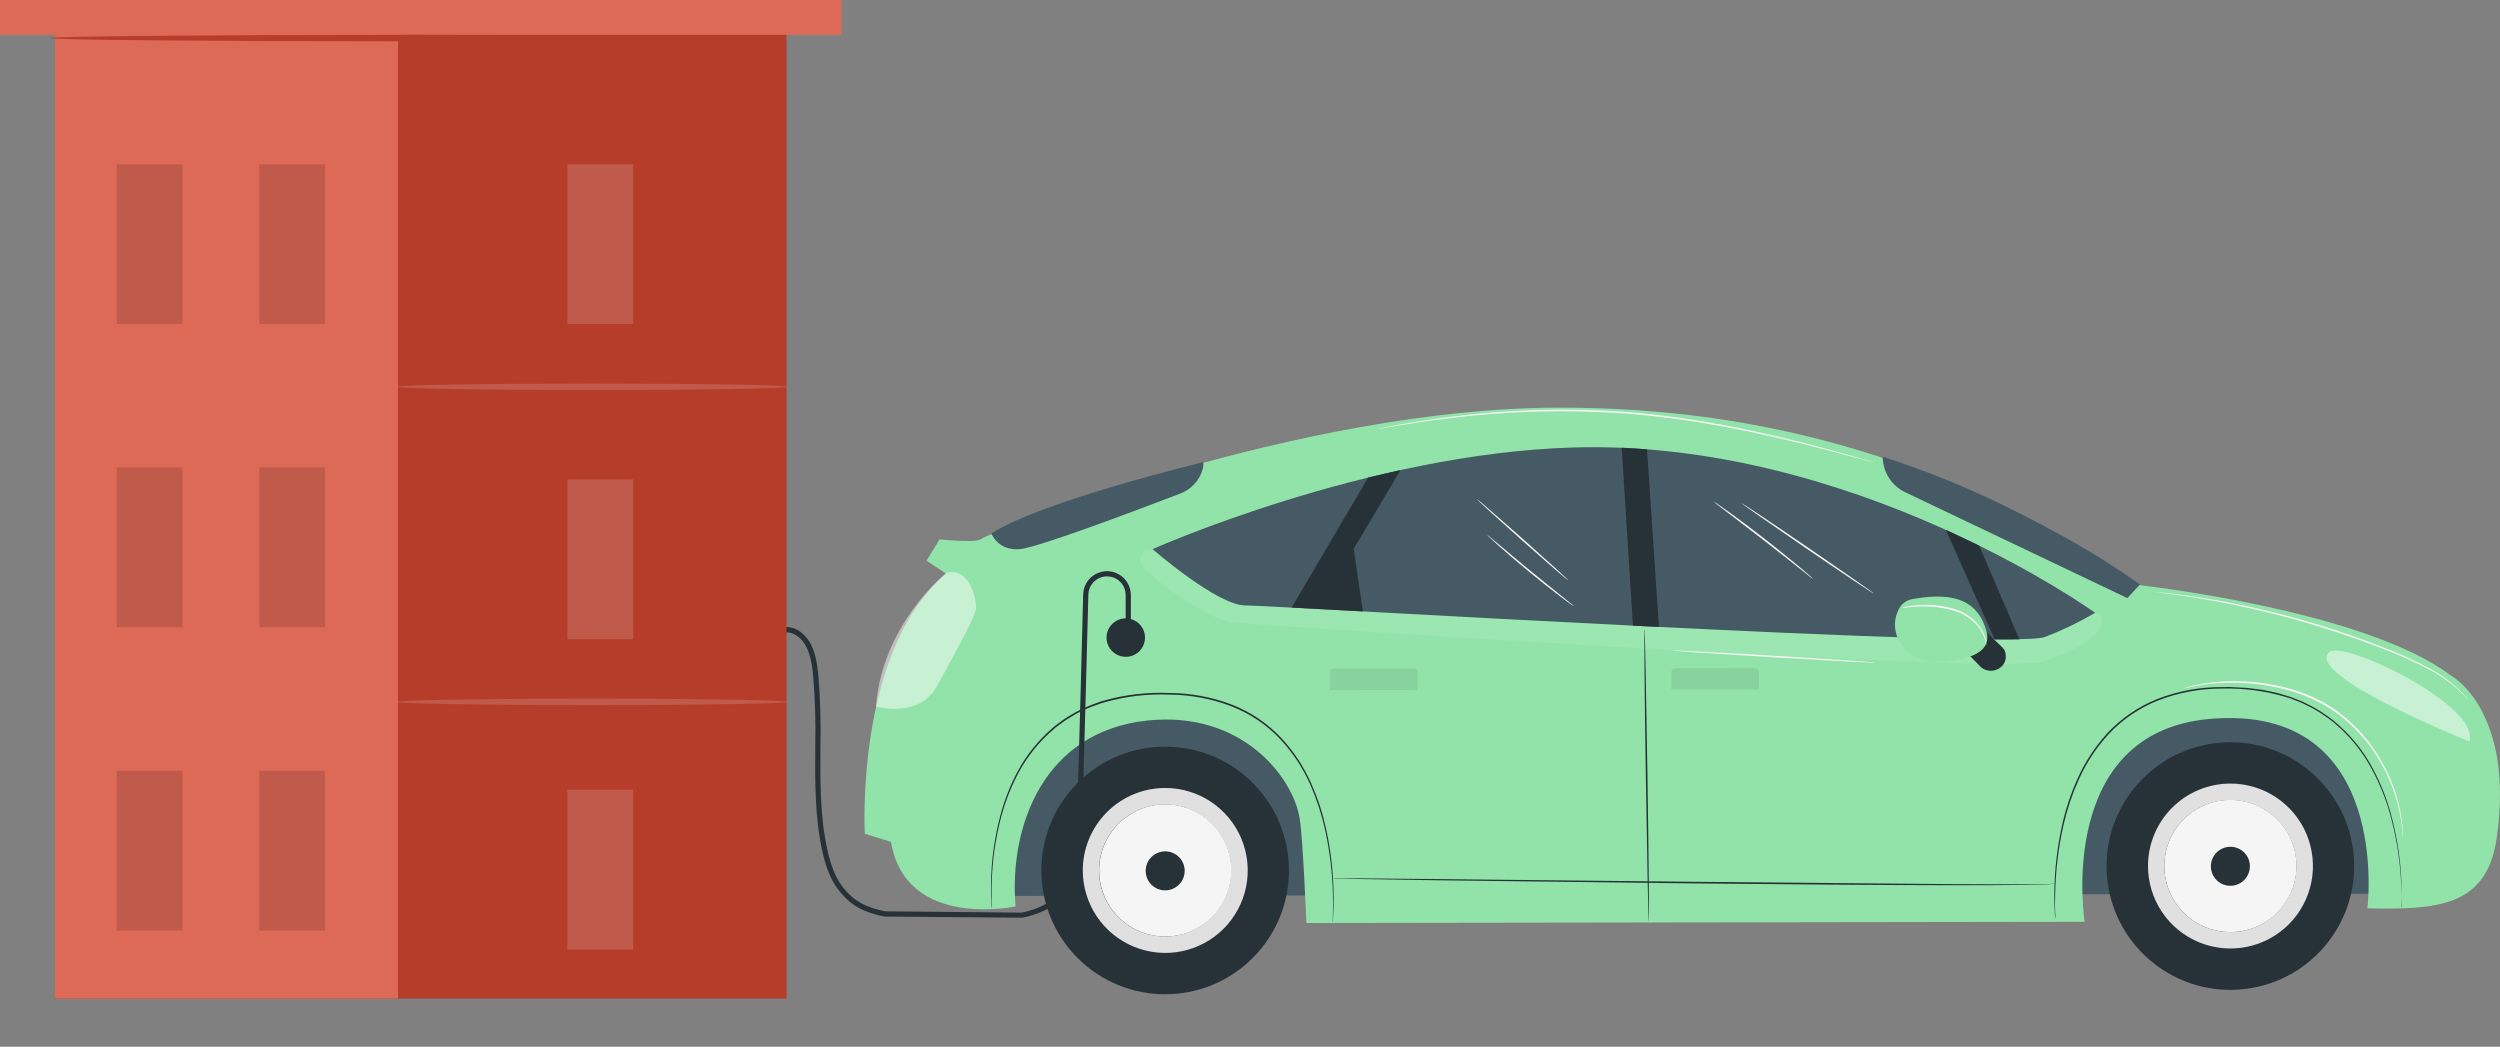 <svg width="535" height="224" viewBox="0 0 535 224" fill="none" xmlns="http://www.w3.org/2000/svg">
<rect x="0" y="0" width="535" height="224" fill="#808080" stroke="none"/>
<path d="M513.506 191.263L216.597 191.73L216.528 147.787L513.437 147.321L513.506 191.263Z" fill="#455A64"/>
<path d="M201.072 115.417C201.072 115.417 208.497 116.248 209.816 115.417C212.802 113.496 277.788 87.297 333.628 87.236C378.414 87.176 418.741 99.054 457.963 125.24C457.963 125.24 505.728 130.502 524.381 144.482C528.74 147.013 537.638 156.99 534.244 179.647C532.081 194.096 521.322 194.705 506.625 194.377C506.625 194.377 512.095 150.488 472.98 153.843C439.744 156.688 446.105 197.263 446.105 197.263L279.569 197.524C279.569 197.524 278.839 179.5 278.129 175.134C276.717 166.39 265.85 152.062 245.563 154.191C223.307 156.528 215.902 176.835 217.328 193.975C217.328 193.975 193.847 199.05 190.673 180.163L185.069 178.422C185.069 178.422 182.913 139.24 202.478 122.769L198.279 119.977L201.072 115.417Z" fill="#92E3A9"/>
<path d="M212.146 114.165C212.146 114.165 213.532 117.942 218.305 117.513C222.195 117.172 244.418 108.749 252.519 105.642C253.676 105.218 254.717 104.529 255.558 103.628C256.399 102.728 257.016 101.643 257.36 100.46C257.529 99.962 257.566 99.429 257.467 98.913C257.467 98.913 222.919 107.215 212.146 114.165Z" fill="#455A64"/>
<path d="M402.905 97.755C402.912 99.344 403.366 100.898 404.217 102.24C405.067 103.582 406.279 104.657 407.713 105.341L455.25 127.992L457.969 125.066C457.969 125.066 453.001 121.49 446.506 117.627C440.48 114.058 433.115 110.262 428.716 108.119C420.373 104.049 411.747 100.585 402.905 97.755Z" fill="#455A64"/>
<g opacity="0.3">
<path opacity="0.3" d="M245.08 117.52C244.759 117.794 244.502 118.135 244.325 118.519C244.148 118.903 244.057 119.32 244.057 119.743C244.057 120.165 244.148 120.583 244.325 120.966C244.502 121.35 244.759 121.691 245.08 121.966C247.437 124.369 258.665 132.718 263.881 133.227C269.097 133.736 427.491 144.308 436.865 141.623C446.238 138.939 451.729 134.185 449.372 131.453L445.12 130.047L370.453 131.574L245.08 117.52Z" fill="white"/>
</g>
<g opacity="0.7">
<path opacity="0.7" d="M187.466 151.198C187.466 151.198 196.686 153.93 200.623 146.658C204.56 139.387 208.898 131.701 208.898 130.04C208.898 127.958 207.405 121.262 202.477 122.622C202.477 122.622 188.772 133.542 187.466 151.198Z" fill="white"/>
</g>
<g opacity="0.7">
<path opacity="0.7" d="M528.44 158.657C528.44 158.657 492.74 144.375 498.518 139.508C501.564 136.937 530.917 151.077 528.44 158.657Z" fill="white"/>
</g>
<path d="M513.863 194.25C513.863 194.25 513.863 194.129 513.863 193.895C513.863 193.661 513.903 193.306 513.91 192.837C513.91 191.913 513.95 190.554 513.91 188.82C513.712 183.855 512.948 178.929 511.634 174.137C510.723 170.818 509.45 167.609 507.837 164.569C505.998 161.066 503.55 157.919 500.606 155.276L499.421 154.238L498.142 153.294C497.267 152.658 496.36 152.068 495.424 151.526C494.962 151.238 494.453 151.024 493.964 150.77C493.476 150.515 492.987 150.254 492.465 150.046L490.905 149.431L490.114 149.123L489.304 148.875C488.206 148.518 487.088 148.226 485.957 147.998L484.256 147.643C483.68 147.556 483.098 147.496 482.522 147.415C481.946 147.335 481.357 147.261 480.768 147.201L479 147.114C477.809 147.017 476.612 146.99 475.418 147.034C470.724 147.022 466.07 147.885 461.692 149.578C457.626 151.196 453.968 153.693 450.98 156.889C448.316 159.809 446.141 163.139 444.539 166.752C443.135 169.886 442.051 173.155 441.305 176.507C440.231 181.345 439.665 186.282 439.617 191.237C439.617 192.998 439.664 194.364 439.718 195.288C439.718 195.743 439.778 196.098 439.805 196.332C439.832 196.567 439.858 196.687 439.858 196.687C439.858 196.687 439.858 196.567 439.858 196.332C439.858 196.098 439.858 195.73 439.812 195.281C439.771 194.357 439.745 192.998 439.812 191.264C439.902 186.305 440.501 181.37 441.599 176.534C442.359 173.204 443.449 169.959 444.853 166.845C446.452 163.267 448.618 159.971 451.267 157.083C454.235 153.923 457.866 151.46 461.9 149.872C466.239 148.197 470.853 147.343 475.505 147.355C480.152 147.236 484.789 147.85 489.244 149.176L490.054 149.417L490.831 149.725L492.378 150.328C492.893 150.535 493.368 150.81 493.857 151.044C494.346 151.278 494.848 151.506 495.303 151.794C496.226 152.324 497.12 152.903 497.982 153.528L499.254 154.465L500.425 155.49C503.347 158.105 505.782 161.217 507.616 164.683C509.239 167.688 510.525 170.863 511.453 174.15C512.787 178.921 513.587 183.825 513.836 188.773C513.923 190.527 513.937 191.886 513.93 192.79V193.841C513.863 194.129 513.863 194.25 513.863 194.25Z" fill="#263238"/>
<path d="M285.179 197.37C285.179 197.37 285.179 197.249 285.226 197.015C285.273 196.781 285.273 196.439 285.3 195.984C285.36 195.073 285.414 193.721 285.4 191.967C285.38 187.06 284.839 182.17 283.787 177.377C283.064 174.064 282.009 170.832 280.64 167.729C279.064 164.157 276.908 160.87 274.259 158.001C271.308 154.837 267.684 152.377 263.653 150.803C259.313 149.148 254.707 148.297 250.062 148.292C245.435 148.107 240.809 148.647 236.349 149.892C236.082 149.973 235.807 150.033 235.546 150.12L234.763 150.408L233.203 150.99C232.185 151.392 231.194 151.914 230.243 152.37C229.326 152.932 228.382 153.441 227.518 154.05L226.253 154.981C226.045 155.135 225.824 155.282 225.63 155.45L225.047 155.965C222.103 158.534 219.644 161.611 217.79 165.051C216.191 168.046 214.946 171.216 214.08 174.498C212.818 179.241 212.144 184.12 212.072 189.027C212.038 190.761 212.072 192.114 212.145 193.045C212.145 193.5 212.199 193.848 212.226 194.082C212.252 194.317 212.279 194.431 212.279 194.431C212.291 194.313 212.291 194.194 212.279 194.076C212.279 193.828 212.279 193.487 212.226 193.038C212.226 192.127 212.165 190.782 212.226 189.054C212.349 184.163 213.052 179.304 214.321 174.579C215.205 171.323 216.456 168.178 218.051 165.205C219.906 161.802 222.357 158.761 225.289 156.226L225.864 155.717C226.065 155.557 226.279 155.416 226.48 155.255L227.739 154.338C228.589 153.742 229.527 153.24 230.417 152.684C231.388 152.236 232.339 151.72 233.35 151.345L234.89 150.776L235.666 150.495C235.928 150.401 236.202 150.341 236.47 150.267C240.888 149.021 245.474 148.475 250.062 148.647C254.657 148.657 259.212 149.501 263.506 151.138C267.5 152.685 271.095 155.111 274.025 158.235C276.657 161.074 278.803 164.327 280.379 167.863C281.743 170.948 282.802 174.159 283.539 177.451C284.602 182.226 285.176 187.096 285.253 191.987C285.286 193.721 285.253 195.067 285.22 196.004C285.22 196.453 285.219 196.794 285.173 197.042C285.126 197.29 285.179 197.37 285.179 197.37Z" fill="#263238"/>
<path d="M246.647 117.513C246.647 117.513 260.493 129.565 266.493 129.565C272.492 129.565 430.605 139.153 437.642 136.307C441.349 134.882 444.932 133.153 448.354 131.138C448.354 131.138 396.759 93.979 336.634 95.76C292.498 97.065 246.647 117.513 246.647 117.513Z" fill="#455A64"/>
<path d="M416.416 113.396L426.861 136.83L432.164 136.823L423.534 116.763L416.416 113.396Z" fill="#263238"/>
<g opacity="0.3">
<path opacity="0.3" d="M284.608 147.678L303.356 147.649L303.35 143.906C303.349 143.681 303.259 143.464 303.1 143.305C302.94 143.146 302.724 143.057 302.498 143.057L285.452 143.084C285.226 143.084 285.01 143.174 284.851 143.334C284.691 143.494 284.602 143.71 284.603 143.935L284.608 147.645L284.608 147.678Z" fill="#252525"/>
</g>
<g opacity="0.3">
<path opacity="0.3" d="M357.678 147.566L376.425 147.536L376.419 143.827C376.419 143.601 376.329 143.385 376.169 143.226C376.009 143.067 375.793 142.978 375.567 142.978L358.514 143.005C358.289 143.005 358.072 143.095 357.913 143.255C357.754 143.414 357.665 143.631 357.665 143.856L357.671 147.566L357.678 147.566Z" fill="#252525"/>
</g>
<path d="M292.78 102.201L276.41 130.02L291.662 130.837L289.694 117.453L299.71 100.594L292.78 102.201Z" fill="#263238"/>
<path d="M352.462 96.155L355.013 134.158L349.449 133.884L347.045 95.813L352.462 96.155Z" fill="#263238"/>
<path d="M423.717 142.574L421.34 140.117L425.123 135.303L428.377 138.416C428.861 138.829 429.162 139.416 429.214 140.05C429.669 143.043 425.819 144.744 423.717 142.574Z" fill="#263238"/>
<path d="M414.101 141.67C408.323 141.864 403.776 135.972 406.18 130.71C406.43 130.069 406.839 129.502 407.37 129.065C407.902 128.628 408.536 128.334 409.213 128.212C415.239 127.161 423.039 126.773 425.142 135.303C425.758 137.827 424.345 139.387 422.035 140.331C419.839 141.228 416.873 141.57 414.101 141.67Z" fill="#92E3A9"/>
<path d="M450.867 187.169C449.856 172.571 460.87 159.919 475.468 158.908C490.065 157.898 502.717 168.912 503.728 183.509C504.738 198.107 493.724 210.759 479.127 211.77C464.53 212.78 451.877 201.766 450.867 187.169Z" fill="#263238"/>
<path d="M477.273 167.682C480.764 167.673 484.179 168.7 487.087 170.632C489.995 172.564 492.265 175.315 493.609 178.537C494.953 181.76 495.311 185.308 494.638 188.734C493.965 192.16 492.291 195.309 489.828 197.783C487.365 200.257 484.223 201.946 480.8 202.634C477.378 203.323 473.828 202.981 470.6 201.651C467.371 200.322 464.61 198.065 462.664 195.166C460.719 192.267 459.677 188.856 459.67 185.365C459.665 183.048 460.116 180.753 460.998 178.611C461.88 176.468 463.175 174.52 464.809 172.878C466.444 171.236 468.386 169.932 470.524 169.041C472.663 168.149 474.956 167.688 477.273 167.682ZM491.434 185.318C491.43 182.523 490.597 179.791 489.04 177.469C487.484 175.147 485.274 173.339 482.69 172.272C480.106 171.206 477.263 170.931 474.522 171.48C471.781 172.029 469.265 173.379 467.291 175.358C465.317 177.338 463.975 179.858 463.433 182.601C462.892 185.343 463.176 188.185 464.249 190.766C465.322 193.347 467.137 195.552 469.464 197.102C471.79 198.651 474.524 199.476 477.32 199.472C481.066 199.46 484.655 197.964 487.3 195.311C489.946 192.658 491.432 189.065 491.434 185.318Z" fill="#E0E0E0"/>
<path d="M477.279 171.177C480.077 171.171 482.814 171.994 485.145 173.543C487.475 175.092 489.293 177.297 490.37 179.88C491.447 182.462 491.734 185.306 491.195 188.052C490.655 190.798 489.314 193.322 487.34 195.305C485.366 197.288 482.848 198.641 480.105 199.194C477.362 199.746 474.517 199.473 471.929 198.408C469.342 197.343 467.128 195.535 465.568 193.213C464.008 190.89 463.172 188.156 463.165 185.358C463.16 181.607 464.643 178.007 467.289 175.349C469.935 172.69 473.528 171.19 477.279 171.177Z" fill="#F5F5F5"/>
<path d="M481.478 185.378C481.479 186.205 481.235 187.013 480.777 187.701C480.319 188.388 479.668 188.925 478.905 189.242C478.142 189.56 477.302 189.644 476.491 189.484C475.68 189.324 474.935 188.927 474.35 188.344C473.765 187.761 473.366 187.017 473.203 186.207C473.041 185.396 473.122 184.556 473.437 183.792C473.752 183.028 474.287 182.375 474.973 181.915C475.659 181.455 476.467 181.208 477.293 181.207C477.842 181.206 478.385 181.313 478.892 181.523C479.399 181.732 479.861 182.039 480.249 182.426C480.638 182.813 480.946 183.273 481.157 183.78C481.368 184.287 481.477 184.83 481.478 185.378Z" fill="#263238"/>
<path d="M230.608 205.012C220.261 194.665 220.261 177.89 230.608 167.544C240.954 157.197 257.729 157.197 268.076 167.544C278.422 177.89 278.422 194.665 268.076 205.012C257.729 215.358 240.954 215.358 230.608 205.012Z" fill="#263238"/>
<path d="M249.319 168.626C252.81 168.617 256.225 169.643 259.133 171.575C262.04 173.507 264.31 176.258 265.654 179.48C266.998 182.701 267.357 186.25 266.684 189.675C266.012 193.101 264.338 196.25 261.876 198.725C259.414 201.199 256.273 202.888 252.85 203.577C249.428 204.267 245.878 203.925 242.65 202.597C239.422 201.269 236.66 199.013 234.713 196.115C232.767 193.217 231.724 189.807 231.716 186.316C231.706 181.636 233.554 177.144 236.855 173.826C240.156 170.509 244.639 168.639 249.319 168.626ZM263.453 186.269C263.45 183.471 262.617 180.737 261.059 178.412C259.501 176.088 257.288 174.279 254.701 173.213C252.114 172.148 249.269 171.874 246.526 172.427C243.783 172.98 241.266 174.334 239.294 176.319C237.321 178.304 235.982 180.829 235.446 183.575C234.91 186.321 235.201 189.165 236.283 191.745C237.364 194.326 239.187 196.528 241.521 198.071C243.855 199.615 246.594 200.431 249.392 200.416C253.129 200.392 256.704 198.89 259.338 196.24C261.972 193.59 263.451 190.005 263.453 186.269Z" fill="#E0E0E0"/>
<path d="M249.325 172.128C252.123 172.12 254.861 172.942 257.192 174.49C259.523 176.039 261.343 178.243 262.421 180.826C263.499 183.408 263.787 186.252 263.248 188.999C262.71 191.745 261.369 194.269 259.395 196.253C257.421 198.237 254.904 199.591 252.161 200.144C249.417 200.697 246.572 200.424 243.984 199.359C241.396 198.295 239.181 196.487 237.621 194.164C236.061 191.841 235.224 189.107 235.218 186.309C235.211 182.559 236.692 178.959 239.337 176.3C241.982 173.641 245.575 172.14 249.325 172.128Z" fill="#F5F5F5"/>
<path d="M253.524 186.356C253.526 187.183 253.282 187.991 252.824 188.679C252.365 189.367 251.713 189.904 250.95 190.221C250.187 190.538 249.346 190.622 248.535 190.461C247.725 190.301 246.98 189.903 246.395 189.319C245.81 188.735 245.411 187.991 245.249 187.18C245.087 186.37 245.17 185.529 245.486 184.765C245.802 184.002 246.337 183.349 247.025 182.889C247.712 182.43 248.52 182.185 249.346 182.185C250.453 182.185 251.515 182.624 252.298 183.406C253.082 184.188 253.523 185.249 253.524 186.356Z" fill="#263238"/>
<path d="M236.799 136.502C236.81 137.316 237.062 138.109 237.523 138.781C237.985 139.452 238.635 139.971 239.392 140.273C240.149 140.574 240.978 140.645 241.775 140.475C242.572 140.305 243.3 139.903 243.868 139.319C244.436 138.735 244.818 137.995 244.966 137.194C245.114 136.393 245.02 135.566 244.698 134.818C244.376 134.07 243.839 133.434 243.155 132.991C242.471 132.548 241.671 132.318 240.857 132.33C239.766 132.346 238.726 132.794 237.965 133.576C237.204 134.359 236.785 135.411 236.799 136.502Z" fill="#263238"/>
<path d="M285.28 188.03H285.675H286.847L291.346 188.117L307.884 188.385L362.459 189.054C383.777 189.275 403.08 189.416 417.047 189.436C424.03 189.436 429.688 189.436 433.591 189.369C437.495 189.302 439.671 189.215 439.617 189.088C439.104 189.17 438.584 189.204 438.064 189.188C437.039 189.188 435.52 189.228 433.571 189.235C429.668 189.235 424.01 189.235 417.027 189.195L362.445 188.699L307.871 188.123L291.326 187.969H286.827H285.655L285.28 188.03Z" fill="#263238"/>
<path d="M352.83 197.243C352.931 197.243 352.83 183.182 352.556 165.868C352.281 148.553 352.02 134.486 351.926 134.493C351.832 134.5 351.926 148.553 352.207 165.868C352.489 183.182 352.736 197.243 352.83 197.243Z" fill="#263238"/>
<path d="M316.092 106.847C316.032 106.921 320.351 110.865 325.741 115.659C331.13 120.452 335.549 124.276 335.616 124.202C335.683 124.128 331.358 120.185 325.968 115.397C320.578 110.61 316.159 106.78 316.092 106.847Z" fill="#F5F5F5"/>
<path d="M318.215 114.44C318.421 114.679 318.645 114.903 318.884 115.109C319.326 115.531 319.976 116.127 320.793 116.85C322.42 118.31 324.696 120.278 327.267 122.394C329.838 124.51 332.215 126.371 333.963 127.69C334.833 128.36 335.543 128.869 336.038 129.224C336.287 129.422 336.554 129.597 336.835 129.746C336.618 129.515 336.38 129.304 336.125 129.116L334.117 127.496C332.416 126.157 330.099 124.242 327.495 122.14C324.89 120.037 322.627 118.082 320.96 116.676L318.951 115.022C318.727 114.802 318.481 114.607 318.215 114.44Z" fill="#F5F5F5"/>
<path d="M372.69 107.684C372.636 107.765 378.937 112.157 386.75 117.5C394.564 122.843 400.965 127.108 401.018 127.027C401.072 126.947 394.778 122.555 386.958 117.212C379.137 111.869 372.743 107.604 372.69 107.684Z" fill="#F5F5F5"/>
<path d="M366.824 107.416C367.074 107.663 367.345 107.887 367.634 108.086L369.911 109.84L377.43 115.611L384.882 121.47L387.138 123.251C387.405 123.482 387.692 123.688 387.995 123.867C387.759 123.605 387.501 123.363 387.225 123.144C386.716 122.695 385.966 122.059 385.036 121.276C383.174 119.723 380.57 117.607 377.671 115.337C374.772 113.067 372.053 111.059 370.085 109.639C369.101 108.929 368.297 108.367 367.735 107.985C367.449 107.768 367.144 107.578 366.824 107.416Z" fill="#F5F5F5"/>
<path d="M461.357 126.679C461.418 126.702 461.481 126.715 461.545 126.719L462.081 126.8L464.156 127.081C465.957 127.329 468.562 127.697 471.762 128.246C480.11 129.678 488.358 131.644 496.455 134.131C501.195 135.591 505.648 137.164 509.652 138.724C513.219 140.041 516.695 141.593 520.056 143.371C522.313 144.584 524.406 146.08 526.283 147.824C526.625 148.125 526.899 148.419 527.14 148.667C527.381 148.915 527.589 149.136 527.743 149.337L528.111 149.738C528.15 149.786 528.193 149.831 528.238 149.872C528.238 149.872 528.238 149.812 528.138 149.718L527.796 149.29C527.649 149.102 527.462 148.875 527.221 148.62C526.98 148.366 526.712 148.058 526.377 147.743C524.523 145.952 522.438 144.416 520.177 143.177C516.82 141.362 513.341 139.783 509.766 138.45C505.748 136.87 501.302 135.276 496.555 133.823C488.451 131.327 480.185 129.39 471.816 128.025C468.602 127.51 465.991 127.175 464.183 126.967L462.101 126.753L461.558 126.706C461.493 126.685 461.425 126.676 461.357 126.679Z" fill="#F5F5F5"/>
<path d="M294.6 91.809H294.875L295.685 91.675L298.778 91.14C301.457 90.684 305.367 90.068 310.208 89.486C322.818 87.919 335.551 87.597 348.224 88.522C363.068 89.687 376.272 92.646 385.719 94.963C390.453 96.141 394.262 97.166 396.894 97.889L399.927 98.712L400.717 98.92C400.806 98.949 400.898 98.97 400.991 98.98C400.906 98.939 400.816 98.908 400.723 98.886L399.947 98.645L396.934 97.755C394.309 96.992 390.506 95.927 385.779 94.722C376.325 92.345 363.115 89.365 348.238 88.174C335.544 87.241 322.789 87.597 310.167 89.238C305.32 89.854 301.423 90.51 298.738 91.006C297.399 91.247 296.361 91.468 295.658 91.602L294.855 91.769C294.769 91.774 294.684 91.787 294.6 91.809Z" fill="#F5F5F5"/>
<path d="M406.996 130.114C407.291 130.11 407.584 130.081 407.873 130.027C408.429 129.96 409.212 129.859 410.237 129.813C412.845 129.657 415.46 129.935 417.977 130.636C419.348 131.037 420.636 131.681 421.78 132.538C422.704 133.246 423.478 134.131 424.056 135.142C424.576 136.088 424.912 137.124 425.047 138.195C425.047 138.195 425.047 138.115 425.047 137.968C425.051 137.744 425.038 137.52 425.007 137.298C424.892 136.497 424.638 135.722 424.257 135.008C423.689 133.946 422.907 133.014 421.961 132.27C420.795 131.364 419.472 130.683 418.057 130.261C415.504 129.547 412.844 129.298 410.203 129.525C409.405 129.586 408.611 129.695 407.827 129.853C407.541 129.91 407.263 129.997 406.996 130.114Z" fill="#F5F5F5"/>
<path d="M357.912 139.2C357.912 139.3 367.648 139.956 379.666 140.673C391.684 141.389 401.433 141.891 401.439 141.798C401.446 141.704 391.711 141.041 379.686 140.325C367.661 139.608 357.919 139.106 357.912 139.2Z" fill="#F5F5F5"/>
<path d="M467.45 147.288C467.508 147.294 467.566 147.294 467.624 147.288L468.113 147.181C468.541 147.101 469.157 146.906 469.981 146.779C472.289 146.35 474.63 146.126 476.977 146.11C480.456 146.045 483.931 146.391 487.329 147.141C491.505 147.993 495.489 149.609 499.079 151.908C502.6 154.31 505.635 157.356 508.024 160.886C509.982 163.763 511.515 166.907 512.577 170.22C513.295 172.454 513.782 174.756 514.03 177.09C514.157 177.913 514.151 178.563 514.197 178.998L514.238 179.493C514.231 179.551 514.231 179.609 514.238 179.667C514.248 179.61 514.248 179.551 514.238 179.493V178.998C514.238 178.556 514.238 177.906 514.137 177.076C513.941 174.725 513.492 172.401 512.798 170.146C511.76 166.796 510.238 163.615 508.279 160.706C505.891 157.1 502.831 153.988 499.267 151.54C495.646 149.215 491.622 147.589 487.402 146.746C483.976 146.009 480.474 145.686 476.971 145.782C474.612 145.83 472.262 146.102 469.954 146.592C469.13 146.739 468.521 146.96 468.093 147.06L467.61 147.201L467.45 147.288Z" fill="#F5F5F5"/>
<path d="M218.708 196.387H218.763C220.925 195.982 226.27 194.552 229.209 190.039C231.166 187.028 231.31 183.025 231.427 179.815C231.87 167.384 232.68 136.357 232.913 127.142C232.962 126.109 233.411 125.135 234.165 124.426C234.919 123.717 235.918 123.329 236.953 123.342C237.987 123.356 238.976 123.771 239.711 124.499C240.446 125.228 240.869 126.213 240.891 127.248V132.886H242V127.253C241.978 125.927 241.441 124.661 240.502 123.725C239.562 122.788 238.295 122.255 236.969 122.237C235.643 122.219 234.362 122.718 233.398 123.628C232.433 124.539 231.862 125.789 231.804 127.114C231.571 136.329 230.761 167.356 230.323 179.787C230.212 182.864 230.074 186.69 228.283 189.445C226.414 192.317 222.805 194.502 218.613 195.3L189.427 195.023C185.64 194.241 182.774 193.055 180.185 189.601C178.821 187.777 177.834 185.337 177.074 181.933C175.477 174.797 175.527 167.245 175.572 159.943C175.698 154.725 175.543 149.504 175.106 144.302C174.857 141.857 174.446 139.312 173.154 137.222C171.929 135.248 169.484 133.524 167 134.45L167.383 135.492C169.19 134.832 171.186 136.163 172.212 137.826C173.382 139.712 173.764 142.118 174.003 144.435C174.436 149.598 174.589 154.781 174.463 159.96C174.418 167.323 174.369 174.93 175.988 182.199C176.786 185.764 177.834 188.331 179.314 190.283C182.12 194.042 185.202 195.311 189.294 196.143H189.4L218.708 196.387Z" fill="#263238"/>
<path d="M11.765 7.197H168.321V213.701H11.765V7.197Z" fill="#B63D29"/>
<path d="M11.765 7.197H85.175V213.701H11.765V7.197Z" fill="#DD6A57"/>
<path d="M121.424 35.143H135.501V69.337H121.424V35.143Z" fill="#C05B4B"/>
<path d="M121.424 169.004H135.501V203.211H121.424V169.004Z" fill="#C05B4B"/>
<path d="M85.175 82.77C85.175 83.159 103.786 83.463 126.748 83.463C149.711 83.463 168.321 83.159 168.321 82.77C168.321 82.381 149.711 82.077 126.748 82.077C103.786 82.077 85.175 82.393 85.175 82.77Z" fill="#C05B4B"/>
<path d="M121.424 102.584H135.501V136.779H121.424V102.584Z" fill="#C05B4B"/>
<path d="M85.175 150.211C85.175 150.587 103.786 150.904 126.748 150.904C149.711 150.904 168.321 150.587 168.321 150.211C168.321 149.834 149.711 149.506 126.748 149.506C103.786 149.506 85.175 149.822 85.175 150.211Z" fill="#C05B4B"/>
<path d="M55.502 35.143H69.578V69.337H55.502V35.143Z" fill="#C05B4B"/>
<path d="M24.966 35.143H39.043V69.337H24.966V35.143Z" fill="#C05B4B"/>
<path d="M55.502 100.043H69.578V134.238H55.502V100.043Z" fill="#C05B4B"/>
<path d="M24.966 100.043H39.043V134.238H24.966V100.043Z" fill="#C05B4B"/>
<path d="M55.502 164.944H69.578V199.138H55.502V164.944Z" fill="#C05B4B"/>
<path d="M24.966 164.944H39.043V199.138H24.966V164.944Z" fill="#C05B4B"/>
<path d="M-0 0H180.102V7.452H-0V0Z" fill="#DD6A57"/>
<path d="M10.672 8.145C10.672 8.534 45.669 8.85 88.822 8.85C131.976 8.85 166.973 8.534 166.973 8.145C166.973 7.756 131.988 7.452 88.822 7.452C45.657 7.452 10.672 7.768 10.672 8.145Z" fill="#B63D29"/>
</svg>
